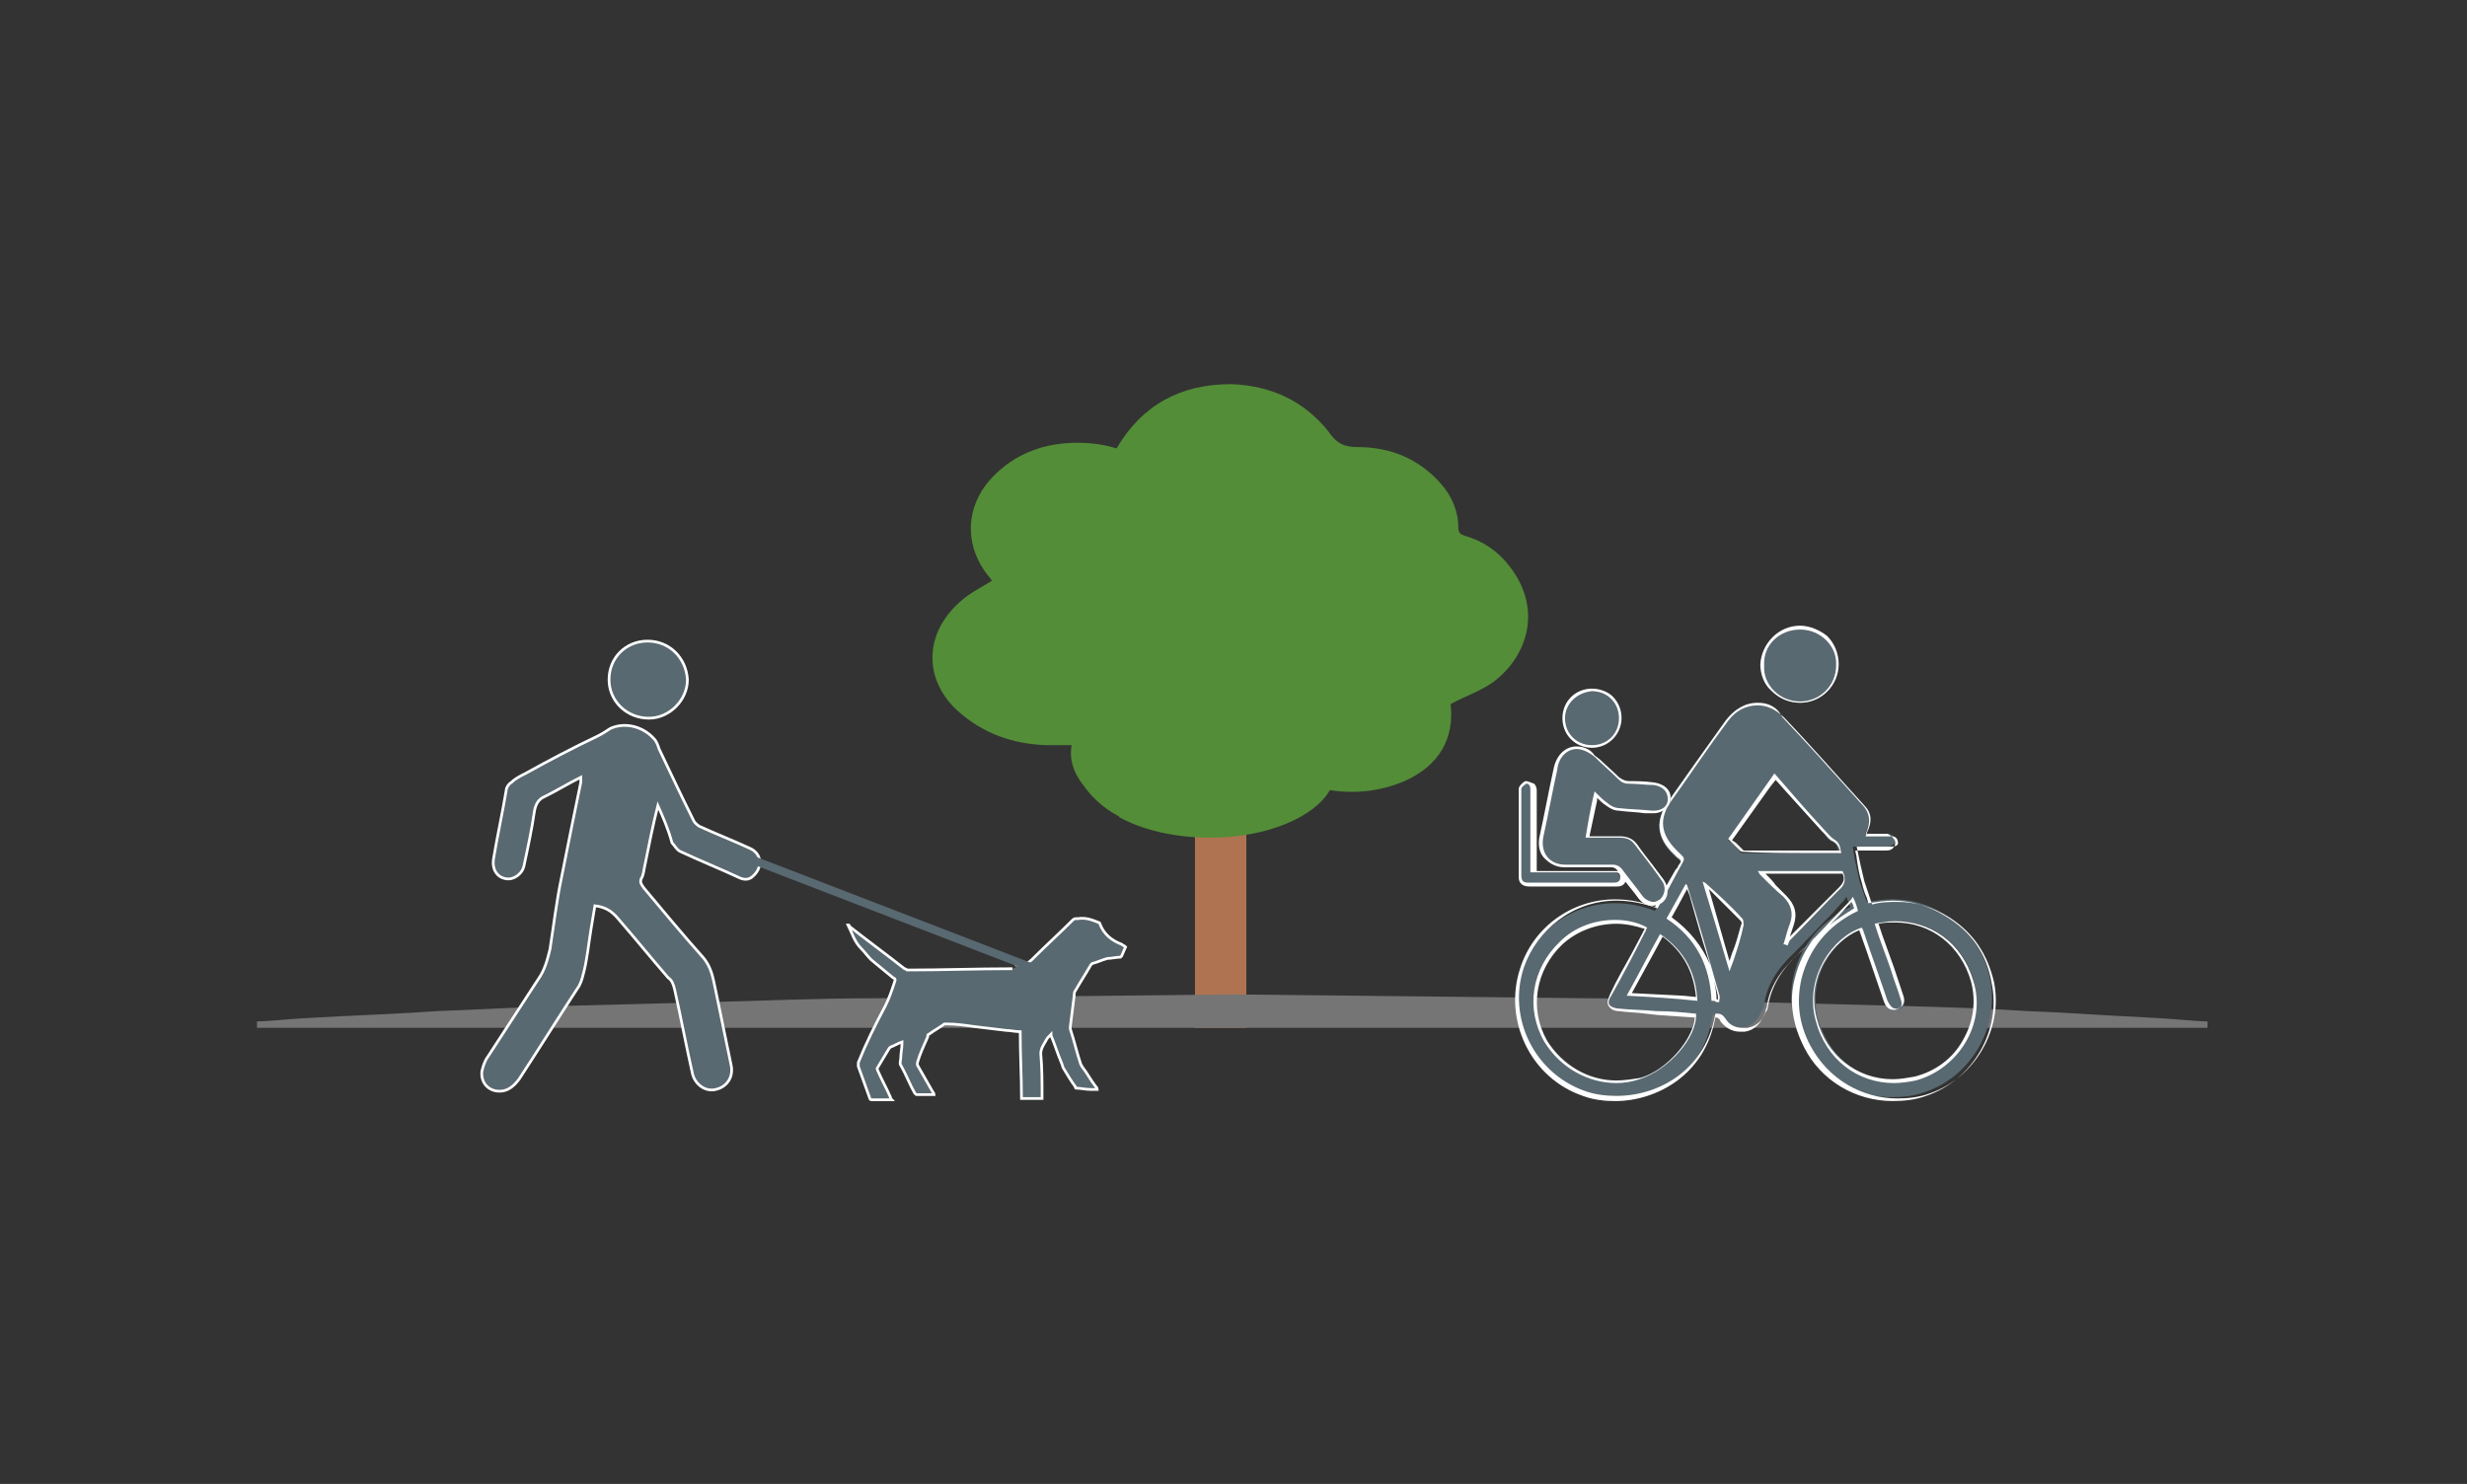 <?xml version="1.0" encoding="UTF-8"?>
<!-- Generator: Adobe Illustrator 17.1.0, SVG Export Plug-In . SVG Version: 6.00 Build 0)  -->
<!DOCTYPE svg PUBLIC "-//W3C//DTD SVG 1.1//EN" "http://www.w3.org/Graphics/SVG/1.1/DTD/svg11.dtd">
<svg version="1.1" xmlns="http://www.w3.org/2000/svg" xmlns:xlink="http://www.w3.org/1999/xlink" x="0px" y="0px" viewBox="0 0 192 115.5" style="enable-background:new 0 0 192 115.5;" xml:space="preserve">
<rect x="0" y="0" width="192" height="115.5" fill="#333333" stroke="none"/>
<g id="logo">
</g>
<g id="Layer_1">
</g>
<g id="_x32_._Introduction">
</g>
<g id="_x35_._Opportunities">
	<g>
		<g>
			<rect x="93" y="58" style="fill:#AF7351;" width="4" height="22"/>
			<path style="fill:#538D37;" d="M117.5,44.1c-0.9-1.2-2.1-2-3.5-2.4c-0.3-0.1-0.5-0.2-0.5-0.6c0-1.3-0.5-2.5-1.4-3.5     c-1.7-1.9-3.9-2.8-6.4-2.8c-1.1,0-1.7-0.3-2.3-1.2c-1.9-2.4-4.5-3.6-7.6-3.7c-3.9,0-6.9,1.6-8.9,5c-1.3-0.4-2.6-0.5-4-0.4     c-2.3,0.2-4.3,1.1-5.9,2.9c-1.8,2.1-1.9,4.8-0.4,7c0.2,0.3,0.4,0.5,0.6,0.8c-0.8,0.5-1.6,0.9-2.2,1.4c-3.1,2.5-3.2,6.2-0.5,8.7     c2,1.8,4.3,2.6,6.9,2.7c0.7,0,1.3,0,2,0c-0.2,1.2,0.2,2.2,0.9,3.1c0.7,1,1.6,1.8,2.7,2.4c0,0,0.1,0,0.1,0.1     c1.8,1,4.3,1.6,7.1,1.6c4.4,0,8.1-1.6,9.3-3.7c2,0.3,3.9,0.1,5.8-0.7c2.7-1.2,3.9-3.3,3.6-6c1.1-0.6,2.3-1,3.3-1.7     C119,51,120,47.3,117.5,44.1z"/>
		</g>
		<g>
			<path style="fill:#757575;" d="M20,79.5c0,0,0.6,0,1.7-0.1c1.1-0.1,2.7-0.2,4.8-0.3c2.1-0.1,4.6-0.2,7.5-0.4     c2.9-0.1,6.2-0.3,9.7-0.4c3.6-0.1,7.4-0.2,11.5-0.3c4.1-0.1,8.4-0.3,12.8-0.3c8.9-0.1,18.4-0.2,27.9-0.3c9.5,0.1,19,0.2,27.9,0.3     c4.5,0,8.8,0.2,12.8,0.3c4.1,0.1,7.9,0.2,11.5,0.3c3.6,0.1,6.8,0.2,9.7,0.4c2.9,0.1,5.4,0.3,7.5,0.4c2.1,0.1,3.7,0.2,4.8,0.3     c1.1,0.1,1.7,0.1,1.7,0.1V80H20V79.5z"/>
		</g>
		<g>
			<g>
				<path style="fill:#596971;" d="M125.7,85.7c-0.9,0-1.7-0.1-2.5-0.4c-4-1.4-6.1-5.8-4.8-9.7c1-3.2,4-5.3,7.3-5.3      c1,0,2.1,0.2,3.1,0.6l0.5-0.9c0.4-0.7,0.8-1.4,1.1-2.1l0.2-0.3c0.3-0.5,0.3-0.5-0.2-0.9l-0.2-0.2c-1.3-1.3-1.4-2.6-0.4-4.1      l4.4-6.2c0.6-0.9,1.5-1.4,2.4-1.4c0.8,0,1.5,0.4,2.2,1c1.8,1.9,3.6,3.9,5.3,5.8l0.9,1c0.6,0.7,0.7,1.4,0.2,2.2      c0,0,0,0.1-0.1,0.1l0.8,0c0.4,0,0.7,0,1.1,0c0.2,0,0.5,0.3,0.5,0.5c0,0.1,0,0.2-0.1,0.3c-0.1,0.1-0.3,0.2-0.5,0.2      c-0.1,0-0.2,0-0.3,0l-2.4,0l0.1,0.7c0.1,0.6,0.3,1.3,0.4,1.9c0.1,0.4,0.3,0.8,0.4,1.2c0.1,0.2,0.1,0.3,0.2,0.5      c0.7-0.1,1.3-0.2,2-0.2c1.5,0,2.8,0.4,4.1,1.2c1.9,1.2,3.1,2.9,3.5,5.1c0.7,3.7-1.5,7.5-5.1,8.7c-0.8,0.3-1.7,0.4-2.6,0.4      c-2.9,0-5.5-1.6-6.9-4.2c-0.9-1.7-1.1-3.5-0.7-5.3c0.6-2.4,2.1-4.2,4.4-5.3l-0.3-0.8l0,0c-0.1,0.1-0.1,0.2-0.2,0.3      c-0.4,0.4-0.7,0.8-1.1,1.2c-0.9,0.9-1.8,1.9-2.7,2.8c-1.4,1.3-2.2,2.6-2.4,4.1c0,0.2-0.1,0.4-0.2,0.5c-0.3,0.7-0.7,1.1-1.4,1.3      c-0.1,0-0.3,0-0.4,0c-0.6,0-1.1-0.2-1.4-0.7c-0.2-0.2-0.3-0.3-0.5-0.3c0,0-0.1,0-0.1,0C132.6,83.6,128.9,85.7,125.7,85.7z       M125.8,71.7c-1.6,0-3.1,0.6-4.2,1.7c-2.2,2.1-2.6,5.1-1.2,7.6c1.1,2,3.2,3.2,5.4,3.2c0.6,0,1.2-0.1,1.8-0.3      c2.2-0.6,4.3-3.1,4.3-4.9l-3.8-0.3c-0.7,0-1.4-0.1-2.1-0.2c-0.4,0-0.6-0.2-0.7-0.3c-0.1-0.2-0.1-0.5,0.1-0.8l2.6-4.9l0.2-0.3      C127.5,71.9,126.6,71.7,125.8,71.7z M144.9,72.3c-2,0.7-4.3,3.6-3.4,7c0.8,2.9,3.1,4.8,6,4.8c0.6,0,1.1-0.1,1.7-0.2      c1.6-0.4,3-1.5,3.8-3c0.8-1.4,1-3.1,0.6-4.6c-0.8-2.8-3.2-4.6-6-4.6c-0.5,0-1,0.1-1.5,0.2l2,5.7c0.2,0.5,0.1,0.8-0.3,1      c-0.1,0-0.2,0-0.2,0c-0.3,0-0.5-0.2-0.7-0.6L144.9,72.3z M133.5,77.9l0.3,0c0,0,0-0.1,0-0.1c0-0.1,0-0.3,0-0.3      c-0.7-2.5-1.4-5-2.2-7.5l-0.3-1l-1.4,2.5C132.2,73,133.4,75.1,133.5,77.9L133.5,77.9z M132,77.8c-0.1-2.1-1-3.7-2.7-5l-2.5,4.6      L132,77.8z M134.6,75.2c0.1-0.2,0.1-0.3,0.1-0.4l0.2-0.6c0.2-0.7,0.5-1.5,0.7-2.2c0-0.1,0-0.3-0.1-0.4c-0.8-0.8-1.6-1.6-2.4-2.4      l-0.4-0.4L134.6,75.2z M139.1,73.5C139.1,73.5,139.1,73.4,139.1,73.5c0.1-0.1,0.1-0.2,0.2-0.3l0.8-0.8c1-1,2-2.1,3-3.1      c0.5-0.4,0.5-0.8,0.3-1.3h-6.3c0,0,0.1,0.1,0.1,0.1l1.8,1.7c0.7,0.7,0.8,1.4,0.5,2.2c-0.1,0.4-0.2,0.7-0.3,1.1L139.1,73.5      L139.1,73.5z M134.8,65.6c0.2,0.2,0.4,0.4,0.6,0.7c0,0,0.1,0.1,0.2,0.1c1.9,0,7.5,0,7.5,0c-0.1-0.4-0.1-0.7-0.5-0.9      c-0.3-0.1-0.5-0.4-0.6-0.6l-0.2-0.2c-1-1.1-1.9-2.1-2.9-3.2l-0.9-1l-3.5,4.9L134.8,65.6z"/>
				<path style="fill:#FFFFFF;" d="M136.8,54.9c0.7,0,1.4,0.3,2.1,1c2.1,2.2,4.1,4.5,6.2,6.8c0.6,0.6,0.6,1.3,0.2,2.1      c0,0.1-0.1,0.2-0.1,0.3c0.1,0,0.2,0,0.4,0c0.1,0,0.1,0,0.2,0c0.5,0,1,0,1.5,0c0.2,0,0.4,0.2,0.4,0.4c0.1,0.3-0.2,0.4-0.5,0.4      c-0.1,0-0.2,0-0.3,0c-0.1,0-0.2,0-0.2,0c0,0,0,0,0,0c-0.3,0-0.6,0-0.9,0c-0.4,0-0.9,0-1.3,0c0.2,1,0.4,1.9,0.6,2.7      c0.2,0.6,0.4,1.2,0.6,1.8c0.7-0.2,1.4-0.2,2-0.2c1.4,0,2.7,0.4,4,1.2c1.9,1.2,3,2.9,3.5,5.1c0.7,3.6-1.5,7.4-5,8.6      c-0.8,0.3-1.7,0.4-2.5,0.4c-2.8,0-5.4-1.5-6.8-4.1c-0.9-1.7-1.1-3.4-0.7-5.2c0.6-2.4,2.1-4.2,4.4-5.3c-0.1-0.4-0.2-0.7-0.4-1.1      c-0.1,0.2-0.2,0.3-0.3,0.4c-1.3,1.3-2.5,2.7-3.8,3.9c-1.3,1.2-2.2,2.5-2.5,4.2c0,0.2-0.1,0.4-0.2,0.5c-0.2,0.6-0.7,1.1-1.4,1.2      c-0.1,0-0.3,0-0.4,0c-0.5,0-1-0.2-1.3-0.7c-0.2-0.3-0.4-0.4-0.6-0.4c-0.1,0-0.1,0-0.2,0c-0.7,4.2-4.2,6.4-7.7,6.4      c-0.8,0-1.7-0.1-2.5-0.4c-3.9-1.4-6-5.7-4.7-9.6c1-2.9,3.8-5.2,7.2-5.2c1,0,2.1,0.2,3.2,0.6c0.6-1,1.1-2,1.7-3.1      c0.5-0.9,0.5-0.7-0.2-1.4c-1.3-1.3-1.4-2.5-0.4-3.9c1.5-2.1,2.9-4.2,4.4-6.2C135.1,55.3,135.9,54.9,136.8,54.9 M141,66.4      c0.8,0,1.6,0,2.3,0c-0.1-0.5-0.1-0.8-0.6-1.1c-0.3-0.2-0.5-0.5-0.8-0.8c-1.3-1.4-2.5-2.8-3.8-4.3c-1.2,1.7-2.4,3.4-3.6,5.1      c0.3,0.3,0.6,0.6,0.9,0.9c0.1,0.1,0.2,0.1,0.3,0.1C137.4,66.4,139.2,66.4,141,66.4 M139.1,73.6c0.1-0.1,0.1-0.3,0.2-0.4      c1.3-1.3,2.5-2.6,3.8-3.9c0.5-0.4,0.6-0.9,0.3-1.5c-2.2,0-4.4,0-6.6,0c0.1,0.1,0.1,0.2,0.2,0.3c0.6,0.6,1.2,1.2,1.8,1.7      c0.6,0.6,0.8,1.3,0.5,2.1c-0.2,0.5-0.3,1-0.5,1.6C139,73.5,139.1,73.6,139.1,73.6 M134.6,75.6c0.1-0.3,0.2-0.5,0.3-0.8      c0.3-0.9,0.6-1.8,0.8-2.8c0-0.1,0-0.4-0.1-0.5c-0.9-1-1.9-1.9-2.9-2.8c0,0-0.1,0-0.2-0.1C133.2,70.9,133.9,73.2,134.6,75.6       M133.6,78c0.1,0,0.1,0,0.2,0c0-0.2,0.1-0.4,0-0.6c-0.8-2.8-1.6-5.7-2.5-8.5c0,0,0,0-0.1-0.1c-0.5,0.9-1,1.8-1.5,2.7      c2.3,1.5,3.4,3.7,3.5,6.4c0.1,0,0.1,0,0.2,0C133.6,78,133.6,78,133.6,78 M125.8,84.3c0.6,0,1.2-0.1,1.8-0.3      c2.2-0.7,4.5-3.2,4.4-5.1c-1-0.1-2-0.2-3.1-0.2c-1-0.1-2-0.1-3-0.2c-0.7-0.1-0.9-0.4-0.5-1c0.9-1.6,1.8-3.3,2.6-4.9      c0.1-0.1,0.1-0.3,0.2-0.4c-0.7-0.4-1.6-0.6-2.5-0.6c-1.5,0-3.1,0.5-4.3,1.7c-2.2,2.1-2.7,5.2-1.2,7.8      C121.5,83.2,123.7,84.3,125.8,84.3 M147.5,78.5c-0.2,0-0.4-0.2-0.6-0.6c-0.6-1.8-1.3-3.7-1.9-5.5c0-0.1-0.1-0.1-0.1-0.2      c-2.2,0.7-4.5,3.8-3.6,7.2c0.8,3.1,3.3,4.9,6.1,4.9c0.6,0,1.2-0.1,1.7-0.2c3.3-0.9,5.5-4.4,4.5-7.7c-0.9-3.1-3.4-4.7-6.1-4.7      c-0.5,0-1.1,0.1-1.6,0.2c0.4,1.3,0.9,2.5,1.3,3.7c0.2,0.7,0.5,1.4,0.7,2.1c0.2,0.5,0.1,0.7-0.3,0.9      C147.6,78.5,147.6,78.5,147.5,78.5 M132.1,77.9c-0.1-2.2-1-3.9-2.9-5.2c-0.9,1.6-1.7,3.2-2.6,4.8      C128.5,77.6,130.3,77.7,132.1,77.9 M136.8,54.7c-1,0-1.8,0.5-2.5,1.4l-2.5,3.5l-1.9,2.7c-1.1,1.5-1,2.9,0.4,4.2l0.2,0.2      c0.4,0.3,0.4,0.3,0.1,0.7c0,0.1-0.1,0.2-0.2,0.3c-0.4,0.7-0.8,1.4-1.2,2.1l-0.4,0.8c-1-0.4-2-0.6-3.1-0.6      c-3.4,0-6.4,2.2-7.4,5.4c-1.3,4,0.8,8.5,4.9,9.9c0.8,0.3,1.7,0.4,2.5,0.4c3.2,0,7-2,7.8-6.5c0,0,0,0,0,0c0.1,0,0.3,0,0.4,0.3      c0.4,0.5,0.9,0.8,1.5,0.8c0.1,0,0.3,0,0.4,0c0.7-0.1,1.2-0.6,1.5-1.3c0.1-0.2,0.1-0.4,0.2-0.6c0.2-1.5,1-2.8,2.4-4.1      c0.5-0.4,0.9-0.9,1.3-1.3c-0.7,0.9-1.2,1.9-1.5,3.1c-0.5,1.8-0.2,3.6,0.7,5.4c1.3,2.6,4,4.2,6.9,4.2c0.9,0,1.8-0.1,2.6-0.4      c3.6-1.2,5.9-5.1,5.1-8.8c-0.4-2.3-1.6-4-3.6-5.2c-1.3-0.8-2.7-1.2-4.1-1.2c-0.6,0-1.2,0.1-1.9,0.2c0-0.1-0.1-0.3-0.1-0.4      c-0.2-0.4-0.3-0.8-0.4-1.2c-0.2-0.6-0.3-1.2-0.4-1.9c0-0.2-0.1-0.4-0.1-0.6l0.4,0h0.6l0.9,0l0.1,0l0.1,0c0.1,0,0.2,0,0.3,0      c0.3,0,0.5-0.1,0.6-0.3c0.1-0.1,0.1-0.2,0.1-0.4c-0.1-0.3-0.4-0.5-0.6-0.6c-0.4,0-0.7,0-1.1,0c-0.1,0-0.3,0-0.4,0l-0.2,0l0,0      c0.4-0.8,0.4-1.6-0.3-2.3l-0.9-1c-1.7-1.9-3.5-3.9-5.3-5.8C138.3,55,137.6,54.7,136.8,54.7L136.8,54.7z M134.8,65.4l3-4.2      l0.4-0.5l0.8,0.9c1,1.1,1.9,2.1,2.8,3.1c0.1,0.1,0.1,0.1,0.2,0.2c0.2,0.2,0.4,0.5,0.7,0.6c0.3,0.2,0.4,0.4,0.5,0.7h-0.9l-1.2,0      c-1.8,0-3.5,0-5.3,0c-0.1,0-0.1,0-0.1,0c-0.2-0.2-0.4-0.4-0.6-0.6L134.8,65.4L134.8,65.4z M137.4,68h6c0.2,0.4,0.1,0.7-0.3,1.1      c-1,1-2.1,2.1-3.1,3.1l-0.7,0.7c0.1-0.3,0.2-0.6,0.3-0.9c0.3-0.9,0.1-1.6-0.6-2.3l-0.8-0.8C138,68.6,137.7,68.3,137.4,68      L137.4,68z M130.1,71.4l0.5-0.9l0.7-1.3l0.2,0.5c0.5,1.8,1,3.6,1.6,5.4C132.5,73.7,131.5,72.4,130.1,71.4L130.1,71.4z       M134.6,74.8l-1.6-5.6l0.1,0.1c0.8,0.8,1.6,1.6,2.4,2.4c0,0,0.1,0.2,0,0.3c-0.2,0.7-0.4,1.5-0.7,2.2l-0.2,0.6      C134.6,74.8,134.6,74.8,134.6,74.8L134.6,74.8z M142.4,72c0.2-0.2,0.3-0.3,0.5-0.5c0.4-0.4,0.7-0.8,1.1-1.2c0,0,0.1-0.1,0.1-0.1      l0.1,0.2l0.1,0.3C143.5,71.2,142.9,71.6,142.4,72L142.4,72z M125.8,84.1c-2.2,0-4.2-1.2-5.4-3.1c-1.4-2.5-0.9-5.5,1.2-7.5      c1.1-1,2.6-1.6,4.2-1.6c0.8,0,1.6,0.2,2.2,0.4c0,0.1-0.1,0.1-0.1,0.2l-0.9,1.7c-0.6,1.1-1.2,2.1-1.7,3.2      c-0.1,0.3-0.3,0.6-0.1,0.9c0.1,0.2,0.4,0.4,0.8,0.4c0.7,0.1,1.4,0.1,2.1,0.2l0.9,0.1l2.9,0.2c-0.1,1.7-2.2,4.1-4.2,4.7      C127,84,126.4,84.1,125.8,84.1L125.8,84.1z M146.2,71.9c0.4-0.1,0.9-0.1,1.3-0.1c2.8,0,5.1,1.8,5.9,4.6c0.4,1.5,0.2,3.1-0.6,4.5      c-0.8,1.5-2.2,2.5-3.8,2.9c-0.6,0.1-1.1,0.2-1.7,0.2c-2.8,0-5.2-1.9-5.9-4.7c-0.9-3.3,1.3-6.1,3.3-6.9l0,0l0.6,1.7l1.3,3.8      c0.2,0.6,0.5,0.7,0.8,0.7c0.1,0,0.2,0,0.3-0.1c0.5-0.2,0.6-0.6,0.4-1.1l-0.2-0.6l-0.5-1.5l-0.9-2.5L146.2,71.9L146.2,71.9z       M127,77.3l1.7-3.1l0.7-1.3c1.6,1.2,2.4,2.7,2.6,4.7l-1-0.1L127,77.3L127,77.3z M133.6,77.8c0-0.5-0.1-1-0.2-1.5      c0.1,0.4,0.2,0.8,0.3,1.2c0,0.1,0,0.2,0,0.3c0,0,0,0,0,0L133.6,77.8C133.6,77.8,133.6,77.8,133.6,77.8L133.6,77.8z"/>
			</g>
			<g>
				<path style="fill:#596971;" d="M128.6,70.3c-0.4,0-0.8-0.2-1-0.5l-0.3-0.4c-0.4-0.6-0.9-1.1-1.3-1.7c-0.2-0.2-0.3-0.3-0.6-0.3      c-0.7,0-1.4,0-2.1,0c-0.6,0-1.1,0-1.7,0c-0.6,0-1.1-0.2-1.4-0.7c-0.3-0.4-0.4-1-0.3-1.5c0.4-1.8,0.7-3.5,1.1-5.3      c0.2-1,0.9-1.7,1.7-1.7c0.5,0,1,0.2,1.5,0.7l0.4,0.3c0.5,0.4,1,0.9,1.5,1.4c0.2,0.2,0.5,0.3,0.8,0.3c0.6,0,1.3,0.1,1.9,0.1      c0.7,0.1,1.2,0.6,1.2,1.2c0,0.6-0.5,1-1.2,1l-0.7,0c-0.7,0-1.3-0.1-2-0.2c-0.3,0-0.6-0.2-1-0.4c-0.2-0.2-0.4-0.4-0.7-0.6      c-0.1-0.1-0.1-0.1-0.2-0.2l-0.7,3.3h2.6c0.4,0,0.9,0.1,1.2,0.5c0.4,0.5,0.8,1,1.2,1.6c0.3,0.4,0.6,0.8,0.9,1.2      c0.4,0.6,0.4,1.3-0.2,1.7C129.1,70.2,128.9,70.3,128.6,70.3z"/>
				<path style="fill:#FFFFFF;" d="M122.7,58.3c0.4,0,0.9,0.2,1.4,0.6c0.6,0.6,1.2,1.1,1.8,1.7c0.3,0.3,0.5,0.4,0.9,0.4      c0.6,0,1.3,0.1,1.9,0.1c0.7,0.1,1.1,0.5,1.1,1.1c0,0.6-0.5,0.9-1.1,0.9c0,0-0.1,0-0.1,0c-0.9-0.1-1.8-0.1-2.6-0.2      c-0.3,0-0.7-0.2-0.9-0.4c-0.3-0.2-0.6-0.5-1-0.9c-0.3,1.2-0.5,2.4-0.7,3.6c0.5,0,1.1,0,1.6,0c0.4,0,0.8,0,1.1,0c0,0,0,0,0,0      c0.4,0,0.8,0.1,1.1,0.5c0.7,0.9,1.4,1.8,2.1,2.8c0.4,0.5,0.3,1.1-0.1,1.5c-0.2,0.1-0.3,0.2-0.5,0.2c-0.3,0-0.7-0.2-0.9-0.5      c-0.5-0.7-1.1-1.4-1.6-2.1c-0.2-0.2-0.4-0.3-0.7-0.3c0,0,0,0,0,0c-0.7,0-1.4,0-2,0c-0.6,0-1.1,0-1.7,0c-1.2,0-1.9-0.9-1.7-2.1      c0.4-1.8,0.7-3.5,1.1-5.3C121.3,58.9,122,58.3,122.7,58.3 M122.7,58.1c-0.9,0-1.6,0.7-1.8,1.8c-0.4,1.8-0.7,3.5-1.1,5.3      c-0.1,0.6,0,1.2,0.4,1.6c0.4,0.4,0.9,0.7,1.5,0.7c0.6,0,1.1,0,1.7,0c0.7,0,1.4,0,2,0c0,0,0,0,0,0c0.2,0,0.4,0.1,0.5,0.3      c0.4,0.6,0.9,1.2,1.3,1.7l0.3,0.4c0.3,0.4,0.7,0.6,1.1,0.6c0.2,0,0.5-0.1,0.7-0.2c0.6-0.4,0.6-1.2,0.2-1.8      c-0.3-0.4-0.6-0.8-0.9-1.2c-0.4-0.5-0.8-1-1.2-1.6c-0.4-0.5-0.9-0.6-1.3-0.6l-1.1,0l-0.8,0l-0.5,0l0.6-2.8l0-0.2c0,0,0,0,0,0      c0.2,0.2,0.4,0.4,0.7,0.6c0.4,0.3,0.7,0.4,1,0.4c0.7,0.1,1.4,0.1,2,0.2l0.6,0c0,0,0.1,0,0.1,0c0.7,0,1.3-0.5,1.3-1.1      c0.1-0.7-0.5-1.2-1.3-1.3c-0.7-0.1-1.4-0.1-1.9-0.1c-0.3,0-0.5-0.1-0.8-0.3c-0.5-0.5-1-0.9-1.5-1.4l-0.4-0.3      C123.8,58.3,123.2,58.1,122.7,58.1L122.7,58.1z"/>
			</g>
			<g>
				<path style="fill:#596971;" d="M140.1,54.7c-0.8,0-1.5-0.3-2.1-0.9c-0.6-0.6-0.9-1.3-0.9-2.1c0-1.6,1.3-2.9,2.9-2.9      c0.8,0,1.5,0.3,2.1,0.9c0.6,0.6,0.9,1.3,0.9,2.1C143,53.4,141.7,54.7,140.1,54.7L140.1,54.7z"/>
				<path style="fill:#FFFFFF;" d="M140.1,49c1.6,0,2.9,1.3,2.8,2.8c0,1.6-1.3,2.8-2.8,2.8c0,0,0,0,0,0c-1.6,0-2.9-1.3-2.8-2.8      C137.2,50.2,138.5,49,140.1,49C140.1,49,140.1,49,140.1,49 M140.1,48.7L140.1,48.7L140.1,48.7c-1.7,0-3,1.4-3.1,3      c0,0.8,0.3,1.6,0.9,2.1c0.6,0.6,1.4,0.9,2.2,0.9c1.7,0,3-1.4,3-3c0-0.8-0.3-1.6-0.9-2.2C141.7,49.1,140.9,48.7,140.1,48.7      L140.1,48.7z"/>
			</g>
			<g>
				<path style="fill:#596971;" d="M123.9,58.2c-1.2,0-2.2-1-2.2-2.2c0-1.3,0.9-2.2,2.2-2.2c0.6,0,1.2,0.2,1.6,0.6      c0.4,0.4,0.6,1,0.6,1.6C126.2,57.2,125.2,58.2,123.9,58.2L123.9,58.2z"/>
				<path style="fill:#FFFFFF;" d="M123.9,53.8c1.2,0,2.1,0.9,2.1,2.1c0,1.2-0.9,2.1-2.1,2.1c0,0,0,0,0,0c-1.2,0-2.1-0.9-2.1-2.1      C121.8,54.8,122.7,53.9,123.9,53.8C123.9,53.8,123.9,53.8,123.9,53.8 M123.9,53.6L123.9,53.6L123.9,53.6c-1.3,0-2.3,1-2.3,2.3      c0,1.3,1,2.3,2.3,2.3c1.3,0,2.3-1.1,2.3-2.3c0-0.6-0.2-1.2-0.7-1.7C125.2,53.9,124.6,53.6,123.9,53.6L123.9,53.6z"/>
			</g>
			<g>
				<path style="fill:#596971;" d="M118.9,68.9c-0.2,0-0.4-0.1-0.5-0.2c-0.1-0.1-0.2-0.3-0.2-0.5c0-0.8,0-1.6,0-2.4l0-1.7      c0-0.9,0-1.7,0-2.6c0-0.2,0.2-0.5,0.4-0.5l0.1,0c0.1,0,0.2,0,0.3,0.1c0.1,0.1,0.1,0.3,0.1,0.4v6.4l6.4,0c0.2,0,0.6,0,0.6,0.5      c0,0.1,0,0.3-0.1,0.3c-0.1,0.1-0.3,0.2-0.5,0.2L118.9,68.9z"/>
				<path style="fill:#FFFFFF;" d="M118.8,61c0.2,0,0.3,0.2,0.3,0.4c0,0.1,0,0.2,0,0.3c0,1.5,0,3,0,4.5c0,0.6,0,1.1,0,1.7      c0.3,0,0.4,0,0.6,0c0.4,0,0.7,0,1.1,0c0.3,0,0.6,0,0.9,0c1.3,0,2.6,0,3.9,0c0.3,0,0.5,0,0.5,0.4c0,0.3-0.2,0.4-0.5,0.4      c-0.2,0-0.4,0-0.6,0c-0.9,0-1.8,0-2.7,0c-1.1,0-2.3,0-3.4,0c0,0,0,0,0,0c-0.4,0-0.5-0.2-0.5-0.6c0-1.1,0-2.2,0-3.3      c0-1.1,0-2.2,0-3.4C118.4,61.3,118.6,61.1,118.8,61C118.7,61,118.8,61,118.8,61 M118.8,60.8c0,0-0.1,0-0.1,0      c-0.2,0.1-0.5,0.4-0.5,0.6c0,0.9,0,1.7,0,2.6l0,0.8l0,1c0,0.8,0,1.6,0,2.4c0,0.2,0,0.4,0.2,0.6c0.1,0.1,0.3,0.2,0.6,0.2      c1.1,0,2.3,0,3.4,0l1.4,0l1.4,0l0.6,0c0.2,0,0.4,0,0.6-0.2c0.1-0.1,0.1-0.2,0.1-0.4c0-0.6-0.6-0.6-0.7-0.6l-3.9,0h-0.4h-0.4      h-1.1h-0.4v-1.5l0-4.5l0-0.1c0-0.1,0-0.1,0-0.2c0-0.2-0.1-0.4-0.2-0.5C119.1,60.9,118.9,60.8,118.8,60.8L118.8,60.8z"/>
			</g>
		</g>
		<g>
			<g>
				<path style="fill:#596971;stroke:#FFFFFF;stroke-width:0.211;stroke-miterlimit:10;" d="M51.2,62.7c-0.4,1.6-0.7,3.1-1,4.6      c-0.1,0.4-0.1,0.8-0.3,1.1c-0.1,0.3,0,0.4,0.2,0.7c1.5,1.8,3,3.6,4.6,5.4c0.7,0.8,0.8,1.7,1,2.6c0.4,1.9,0.8,3.9,1.2,5.8      c0.2,0.9-0.3,1.7-1.2,1.9c-0.8,0.2-1.6-0.4-1.8-1.2c-0.5-2.2-0.9-4.4-1.4-6.6c-0.1-0.4-0.2-0.7-0.5-0.9      c-1.3-1.5-2.6-3.1-3.9-4.6c-0.5-0.6-1-0.9-1.8-1c-0.1,0.6-0.2,1.2-0.3,1.8c-0.2,1.2-0.3,2.4-0.6,3.5c-0.1,0.4-0.2,0.8-0.5,1.2      c-1.5,2.3-3,4.7-4.5,7c-0.3,0.4-0.7,0.8-1.2,0.9c-1,0.2-1.8-0.5-1.7-1.5c0.1-0.4,0.2-0.8,0.5-1.2c1.3-2,2.6-4,3.9-6      c0.5-0.7,0.7-1.5,0.9-2.3c0.3-1.9,0.5-3.7,0.9-5.6c0.5-2.5,1-5,1.5-7.4c0-0.1,0-0.2,0-0.4c-1,0.5-1.8,1-2.8,1.5      c-0.5,0.2-0.7,0.6-0.8,1.1c-0.2,1.4-0.5,2.8-0.8,4.2c-0.1,0.7-0.8,1.2-1.4,1.1c-0.7-0.1-1.1-0.7-1-1.5c0.3-1.8,0.7-3.6,1-5.4      c0-0.2,0.2-0.5,0.4-0.6c0.3-0.3,0.7-0.5,1.1-0.7c1.8-1,3.7-2,5.6-2.9c0.4-0.2,0.7-0.4,1-0.6c1.1-0.5,2.5-0.2,3.4,0.8      c0.2,0.2,0.3,0.5,0.4,0.8c0.9,1.9,1.8,3.8,2.7,5.6c0.1,0.2,0.3,0.3,0.4,0.4c1.3,0.6,2.6,1.1,3.9,1.7c1,0.4,1.1,1.5,0.3,2.2      c-0.3,0.3-0.7,0.3-1.1,0.1c-1.5-0.7-3-1.3-4.5-2c-0.3-0.1-0.5-0.5-0.7-0.7C52,64.5,51.6,63.6,51.2,62.7z"/>
				<path style="fill:#596971;stroke:#FFFFFF;stroke-width:0.211;stroke-miterlimit:10;" d="M47.4,52.9c0-1.7,1.3-3,3-3      c1.7,0,3,1.3,3.1,3c0,1.6-1.4,3-3,3C48.8,55.9,47.4,54.6,47.4,52.9z"/>
			</g>
			<path style="fill:#596971;stroke:#FFFFFF;stroke-width:0.211;stroke-miterlimit:10;" d="M79.6,75.1c-0.2,0-0.4,0-0.6,0      M79.5,75.1c0.1,0,0.2,0,0.3,0 M80.3,74.7c0,0,0.1-0.1,0.1-0.1c1-1,2.1-2,3.1-3c0.1-0.1,0.2-0.1,0.3-0.1c0,0,0.1,0,0.1,0     c0.6-0.1,1.1,0.1,1.6,0.3c0.1,0,0.1,0.1,0.1,0.1c0,0,0,0,0,0c0.3,0.8,0.9,1.3,1.7,1.6c0.1,0.1,0.2,0.1,0.3,0.2     c-0.1,0.2-0.2,0.5-0.3,0.7c0,0-0.1,0.1-0.1,0.1c-0.3,0-0.7,0.1-1,0.1c-0.4,0.1-0.8,0.3-1.2,0.4c0,0-0.1,0.1-0.1,0.1     c-0.4,0.7-0.8,1.3-1.2,2c-0.1,0.1-0.1,0.3-0.1,0.4c-0.1,0.8-0.2,1.6-0.3,2.4c0,0.1,0,0.2,0,0.2c0.3,0.9,0.5,1.8,0.8,2.7     c0,0.1,0.1,0.1,0.1,0.2c0.4,0.5,0.7,1.1,1.1,1.6c0,0,0.1,0.1,0.1,0.2c-0.2,0-0.3,0-0.5,0c-0.4,0-0.8-0.1-1.1-0.1     c-0.1,0-0.1,0-0.1-0.1c-0.3-0.4-0.6-0.9-0.9-1.4c-0.1-0.1-0.1-0.3-0.2-0.5c-0.3-0.7-0.5-1.4-0.8-2.1c0,0,0-0.1,0-0.1     c-0.2,0.2-0.3,0.3-0.4,0.5C81.1,81.5,81,81.7,81,82c0.1,1.1,0.1,2.2,0.1,3.3c0,0.1,0,0.1,0,0.2c-0.5,0-1,0-1.6,0     c0-1.7-0.1-3.4-0.1-5.2c-0.4,0-0.8-0.1-1.1-0.1c-0.8-0.1-1.7-0.2-2.5-0.3c-0.7-0.1-1.4-0.2-2.1-0.2c-0.1,0-0.1,0-0.2,0     c-0.4,0.3-0.8,0.5-1.2,0.8c-0.1,0-0.1,0.1-0.1,0.2c-0.3,0.7-0.6,1.3-0.8,2c0,0.1,0,0.2,0,0.2c0.4,0.7,0.8,1.4,1.2,2.1     c0,0,0.1,0.1,0.1,0.2c-0.1,0-0.1,0-0.1,0c-0.4,0-0.8,0-1.2,0c-0.1,0-0.1,0-0.2-0.1c-0.4-0.7-0.7-1.5-1.1-2.2     c-0.1-0.1,0-0.4,0-0.5c0-0.4,0.1-0.8,0.1-1.2c0,0,0-0.1,0-0.1c-0.3,0.1-0.6,0.3-0.9,0.4c0,0-0.1,0.1-0.1,0.1     c-0.3,0.5-0.6,1-0.9,1.5c-0.1,0.1,0,0.1,0,0.2c0.3,0.7,0.7,1.4,1,2.1c0,0,0,0.1,0.1,0.2c-0.1,0-0.1,0-0.1,0c-0.5,0-0.9,0-1.4,0     c-0.1,0-0.2,0-0.2-0.1c-0.3-0.8-0.6-1.7-0.9-2.5c0-0.1,0-0.2,0-0.3c0.6-1.5,1.3-2.9,2.1-4.4c0.3-0.6,0.5-1.2,0.7-1.8     c0.1-0.3,0.1-0.3-0.1-0.4c-0.6-0.5-1.1-0.9-1.7-1.4c-0.3-0.3-0.5-0.6-0.8-0.9c-0.5-0.5-0.7-1.2-1-1.8c0.1,0,0.1,0,0.1,0.1     c1.4,1.1,2.9,2.2,4.3,3.3c0.1,0,0.2,0.1,0.2,0.1c2.7,0,5.4-0.1,8.1-0.1c0,0,0.1,0,0.1,0 M80.3,74.7c-0.1,0.1-0.3,0.2-0.4,0.4"/>
			<line style="fill:none;stroke:#596971;stroke-width:0.634;stroke-miterlimit:10;" x1="58.5" y1="66.9" x2="82.1" y2="76"/>
		</g>
	</g>
</g>
</svg>